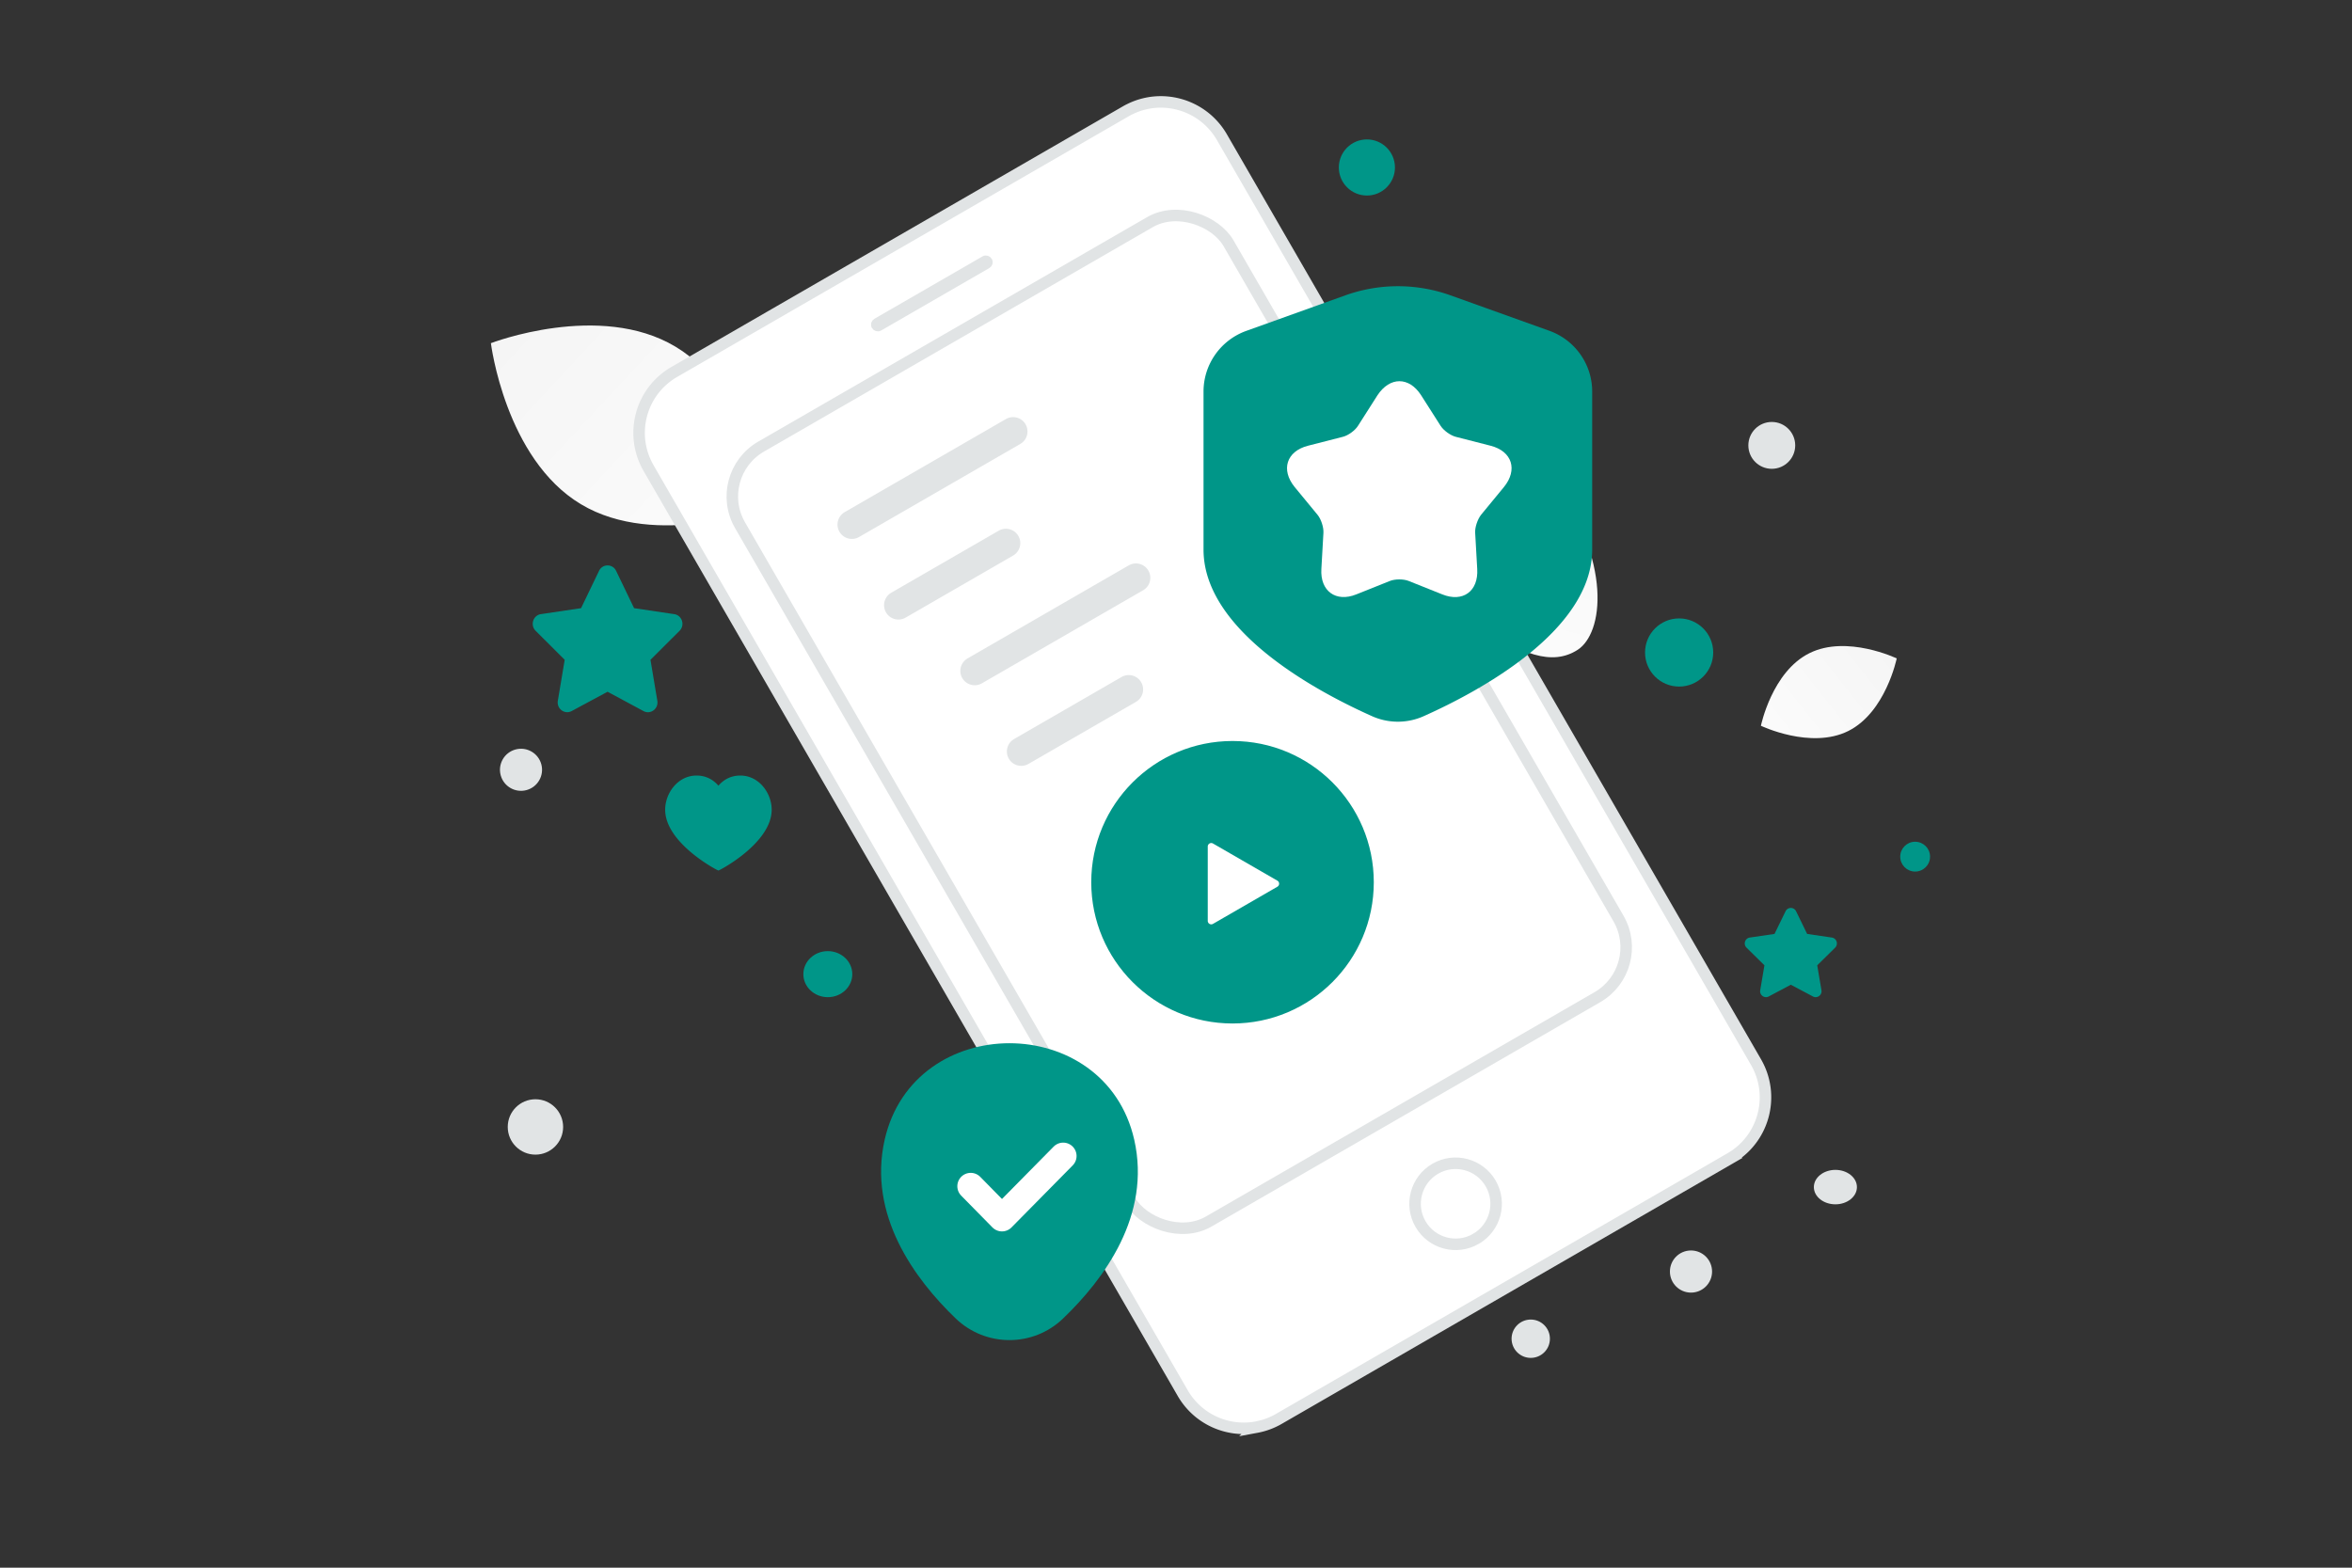 <svg width="900" height="600" viewBox="0 0 900 600" fill="none" xmlns="http://www.w3.org/2000/svg"><rect x="0" y="0" width="900" height="600" fill="#333333" stroke="none"/><path fill="transparent" d="M0 0h900v600H0z"/><path d="M603.665 248.725c-9.835 6.303-21.528 1.651-38.293-9.49-12.607-8.381-24.198-15.845-33.625-30.188-6.6-10.036-10.306-20.825-12.127-30.356-1.975-10.326-5.711-22.902 2.642-28.958 11.476-8.318 48.208-.881 70.709 31.016 24.714 35.044 20.311 61.819 10.694 67.976z" fill="url(#a)"/><path d="M707.206 279.801c-14.347 7.117-33.388-2.034-33.388-2.034s4.232-20.686 18.586-27.792c14.347-7.117 33.381 2.024 33.381 2.024s-4.232 20.685-18.579 27.802z" fill="url(#b)"/><path d="M222.298 192.984c29.01 17.387 70.63 1.314 70.63 1.314s-5.442-44.257-34.47-61.624c-29.01-17.387-70.613-1.334-70.613-1.334s5.442 44.257 34.453 61.644z" fill="url(#c)"/><circle cx="642.525" cy="249.73" r="13.042" transform="rotate(180 642.525 249.73)" fill="#009688"/><circle cx="523.047" cy="64.097" r="10.736" transform="rotate(180 523.047 64.097)" fill="#009688"/><circle r="12.227" transform="matrix(-1 0 0 1 359.551 453.936)" fill="#009688"/><circle r="5.706" transform="matrix(-1 0 0 1 732.835 327.866)" fill="#009688"/><circle r="7.336" transform="matrix(-1 0 0 1 585.745 512.368)" fill="#E1E4E5"/><circle r="10.596" transform="matrix(-1 0 0 1 204.887 431.314)" fill="#E1E4E5"/><circle r="8.065" transform="matrix(-1 0 0 1 647.064 486.657)" fill="#E1E4E5"/><circle r="8.966" transform="matrix(-1 0 0 1 677.979 170.461)" fill="#E1E4E5"/><circle r="8.051" transform="scale(1 -1) rotate(-75 -92.296 -277.22)" fill="#E1E4E5"/><circle r="3.351" transform="matrix(-1 0 0 1 367.112 134.918)" fill="#E1E4E5"/><ellipse rx="8.239" ry="6.591" transform="matrix(-1 0 0 1 702.319 454.338)" fill="#E1E4E5"/><circle r="5.829" transform="scale(1 -1) rotate(-75 177.277 -408.274)" fill="#E1E4E5"/><path d="M439.511 39.415a26.65 26.65 0 0 0-1.748.377c-.192.048-.383.091-.573.144-.201.056-.4.115-.599.173a18.762 18.762 0 0 0-1.181.379 33.014 33.014 0 0 0-1.175.439 27.77 27.77 0 0 0-.676.284c-.162.07-.325.14-.488.215-.253.116-.505.239-.756.363-.132.067-.267.128-.397.196a28.18 28.18 0 0 0-1.14.622l-172.782 99.756a26.985 26.985 0 0 0-3.392 2.317c-.35.282-.696.572-1.028.867-8.695 7.712-11.512 20.36-6.654 31.162.374.832.794 1.652 1.259 2.458L414.593 467.4l37.966 65.759c5.836 10.108 17.21 15.016 28.053 13.091.049-.008.096-.018.143-.029a26.869 26.869 0 0 0 1.601-.348c.192-.048.383-.092.575-.146.201-.056.4-.115.6-.173.201-.06.406-.122.609-.186.191-.06.38-.126.571-.193a31.379 31.379 0 0 0 1.173-.438c.224-.089.449-.186.675-.283.163-.071.325-.141.489-.216.253-.116.505-.238.756-.363.132-.066.266-.127.397-.196.382-.197.763-.403 1.14-.621l172.784-99.757a27.09 27.09 0 0 0 2.314-1.496c10.321-7.446 13.993-21.22 8.761-32.855a27.533 27.533 0 0 0-1.259-2.458L505.532 118.264l-37.966-65.76c-5.841-10.104-17.214-15.012-28.055-13.089z" fill="#fff" stroke="#E1E4E5" stroke-width="4.407"/><path d="M564.747 474.158c7.418-4.283 9.96-13.769 5.677-21.187-4.283-7.417-13.768-9.959-21.186-5.676-7.418 4.282-9.959 13.768-5.677 21.186 4.283 7.418 13.768 9.959 21.186 5.677z" fill="#fff" stroke="#E1E4E5" stroke-width="4.407"/><rect x="334.106" y="123.787" width="50.405" height="2.585" rx="1.292" transform="rotate(-30 334.106 123.787)" fill="#fff" stroke="#E1E4E5" stroke-width="2.585"/><rect x="272.165" y="181.935" width="215.837" height="342.496" rx="22.033" transform="rotate(-30 272.165 181.935)" fill="#fff" stroke="#E1E4E5" stroke-width="4.407"/><path d="m387.673 165.142-61.704 35.625m108.704 20.375-61.704 35.625m-29.188-25.148 41.136-23.75m5.864 79.75 41.136-23.75" stroke="#E1E4E5" stroke-width="11" stroke-linecap="round" stroke-linejoin="round"/><path fill-rule="evenodd" clip-rule="evenodd" d="m232.503 264.744-13.749 7.397c-2.678 1.442-5.807-.885-5.295-3.941l2.624-15.68-11.124-11.095c-2.166-2.163-.972-5.932 2.02-6.378l15.371-2.288 6.87-14.269a3.607 3.607 0 0 1 6.542 0l6.871 14.269 15.379 2.295c2.991.447 4.185 4.216 2.02 6.379l-11.125 11.095 2.624 15.679c.513 3.056-2.616 5.384-5.294 3.942l-13.749-7.397h.015v-.008zm452.769 112.137-8.461 4.496c-1.648.877-3.574-.538-3.258-2.395l1.615-9.531-6.846-6.744c-1.333-1.315-.598-3.606 1.243-3.877l9.459-1.391 4.228-8.673c.824-1.691 3.202-1.691 4.026 0l4.228 8.673 9.464 1.395c1.841.272 2.575 2.563 1.243 3.877l-6.846 6.745 1.615 9.53c.315 1.858-1.61 3.272-3.258 2.396l-8.461-4.496h.009v-.005zm-418.733-80.058c-7.189 0-12.01 6.771-12.01 13.076 0 12.799 20.015 23.278 20.38 23.278.364 0 20.38-10.479 20.38-23.278 0-6.305-4.821-13.076-12.011-13.076-4.11 0-6.809 2.057-8.369 3.888-1.56-1.831-4.26-3.888-8.37-3.888z" fill="#009688"/><ellipse rx="9.364" ry="8.813" transform="matrix(-1 0 0 1 316.771 372.836)" fill="#009688"/><path fill-rule="evenodd" clip-rule="evenodd" d="M609.255 210.333v-60.495c.002-10.411-6.552-19.705-16.384-23.235l-37.8-13.555a59.698 59.698 0 0 0-40.303 0l-37.85 13.58c-9.824 3.527-16.376 12.808-16.384 23.21v60.495c0 31.433 44.145 54.692 64.446 63.754a24.17 24.17 0 0 0 19.829 0c20.301-9.062 64.446-32.371 64.446-63.754z" fill="#009688"/><path d="m543.768 151.232 7.471 11.722c1.179 1.844 3.801 3.688 5.767 4.214l13.369 3.425c8.257 2.107 10.485 9.219 5.111 15.804l-8.781 10.668c-1.311 1.713-2.359 4.742-2.228 6.849l.786 13.829c.524 8.561-5.505 12.907-13.369 9.746l-12.844-5.136c-1.966-.79-5.243-.79-7.209 0l-12.845 5.136c-7.864 3.161-13.893-1.317-13.369-9.746l.787-13.829c.131-2.107-.918-5.268-2.228-6.849l-8.782-10.668c-5.374-6.585-3.146-13.697 5.112-15.804l13.369-3.425c2.097-.526 4.718-2.502 5.767-4.214l7.47-11.722c4.719-7.112 12.059-7.112 16.646 0z" fill="#fff"/><path d="M338.533 436.153c11.224-49.209 84.32-49.152 95.487.057 6.551 28.866-11.452 53.3-27.233 68.415-11.452 11.024-29.569 11.024-41.078 0-15.724-15.115-33.727-39.606-27.176-68.472z" fill="#009688"/><path d="m371.443 454.003 11.968 12.175 23.422-23.748" stroke="#fff" stroke-width="10.237" stroke-linecap="round" stroke-linejoin="round"/><circle cx="471.628" cy="337.66" r="53.724" fill="#009688" stroke="#009688" stroke-width=".668"/><path d="M488.793 337.06c.89.514.89 1.798 0 2.312l-24.64 14.226a1.335 1.335 0 0 1-2.003-1.156V323.99a1.335 1.335 0 0 1 2.003-1.156l24.64 14.226z" fill="#fff"/><defs><linearGradient id="a" x1="538.633" y1="288.886" x2="601.399" y2="63.148" gradientUnits="userSpaceOnUse"><stop stop-color="#fff"/><stop offset="1" stop-color="#EEE"/></linearGradient><linearGradient id="b" x1="652.113" y1="302" x2="770.446" y2="208.398" gradientUnits="userSpaceOnUse"><stop stop-color="#fff"/><stop offset="1" stop-color="#EEE"/></linearGradient><linearGradient id="c" x1="334.559" y1="248.952" x2="101.133" y2="32.068" gradientUnits="userSpaceOnUse"><stop stop-color="#fff"/><stop offset="1" stop-color="#EEE"/></linearGradient></defs></svg>